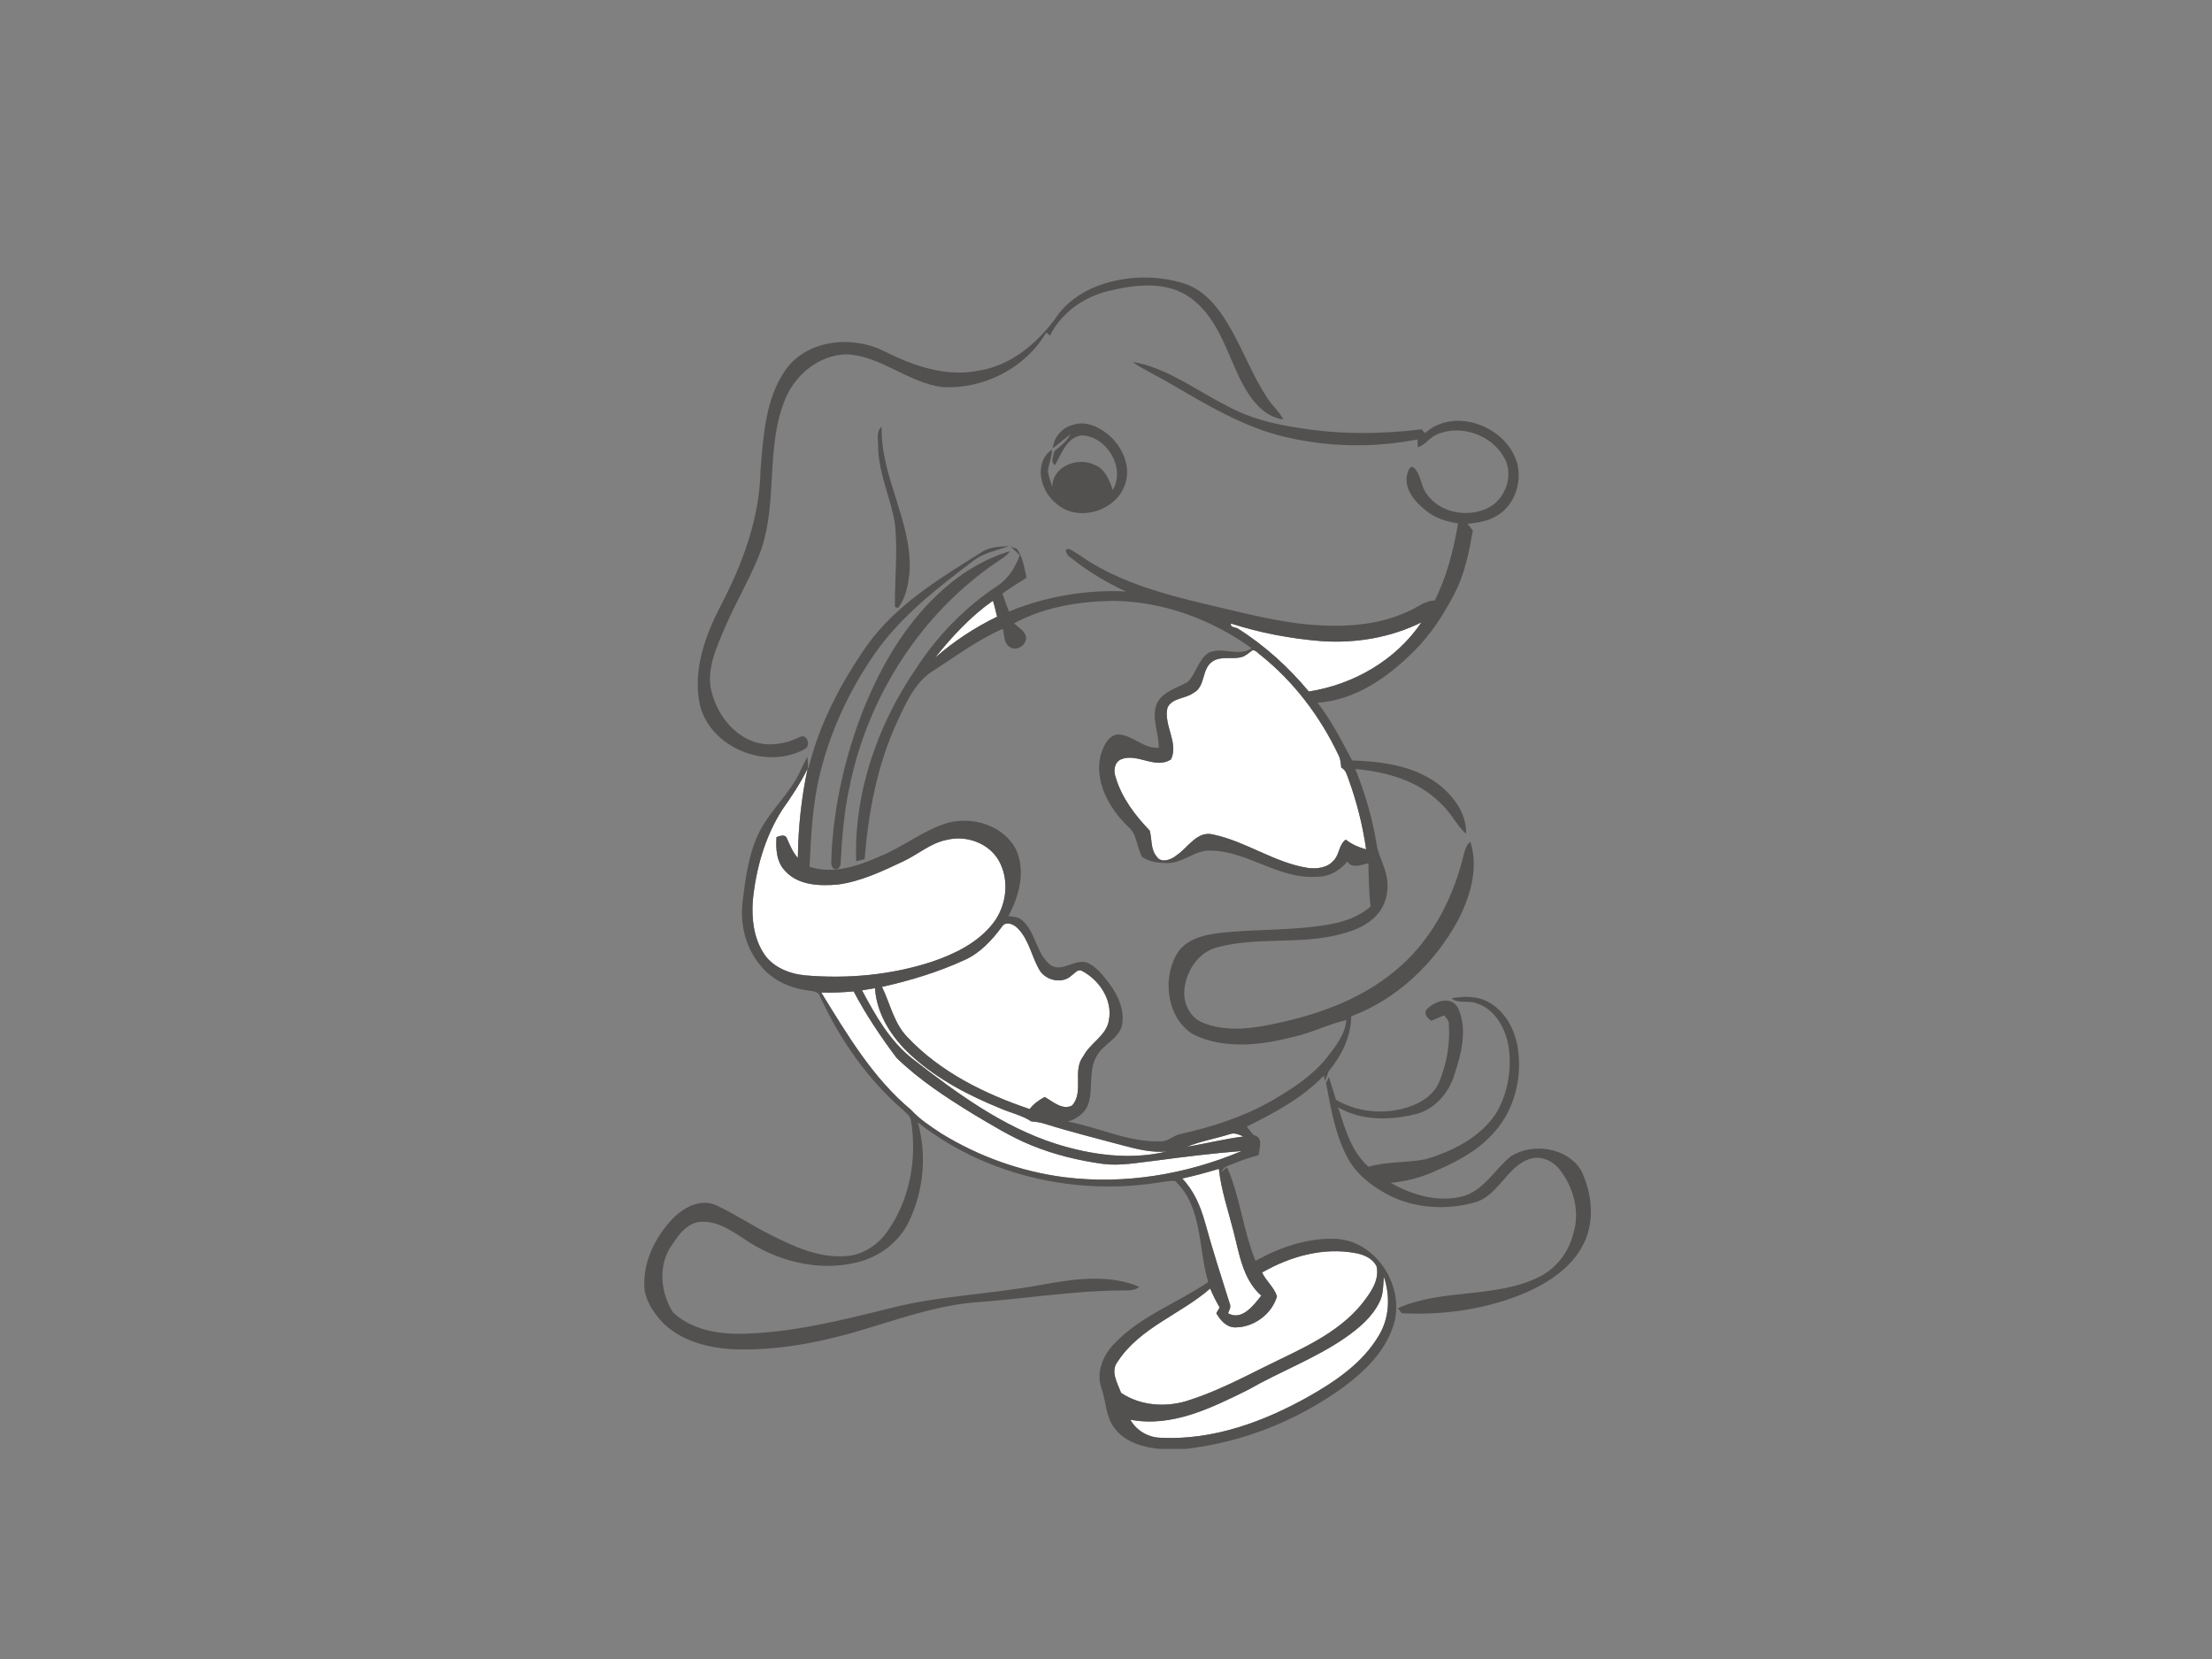 <?xml version="1.0" encoding="utf-8"?>
<!-- Generator: Adobe Illustrator 17.0.0, SVG Export Plug-In . SVG Version: 6.00 Build 0)  -->
<!DOCTYPE svg PUBLIC "-//W3C//DTD SVG 1.1//EN" "http://www.w3.org/Graphics/SVG/1.1/DTD/svg11.dtd">
<svg version="1.1" id="Layer_1" xmlns="http://www.w3.org/2000/svg" xmlns:xlink="http://www.w3.org/1999/xlink" x="0px" y="0px"
	 width="800px" height="600px" viewBox="0 0 800 600" enable-background="new 0 0 800 600" xml:space="preserve">
<rect x="0" y="0" width="800" height="600" fill="#808080" stroke="none"/>
<path fill="#FFFFFF" d="M338.19,237.87c6.11-7.67,12.88-14.96,20.92-20.61c0.59,1.9,1.01,3.84,1.49,5.78
	C352.51,226.96,344.96,231.94,338.19,237.87z"/>
<path fill="#FFFFFF" d="M445.21,225.51c10.6,3.41,21.69,5.49,32.82,6.38c12.34,0.81,24.93-1.28,36.05-6.81
	c-9.24,13.71-24.54,22.47-40.73,25.02c-7.4-8.89-16.07-16.76-25.88-22.91C446.71,226.87,444.78,226.86,445.21,225.51z"/>
<path fill="#FFFFFF" d="M453.07,235.13c1.2,0.08,1.95,1.2,2.88,1.83c12.01,9.61,21.52,22.18,28.09,36.05
	c0.78,1.41,0.86,3.04,1.05,4.63c1.69,0.79,2.04,2.69,2.66,4.26c2.97,8.19,5.09,16.67,6.33,25.29c-2.64-0.74-5.2-1.8-7.35-3.54
	c-2.6,1.81-2.24,5.52-4.48,7.64c-2.28,2.64-6.03,3.01-9.28,2.6c-12.04-1.89-22.22-9.51-34.04-12.04c-6-1.61-9.15,4.66-13.41,7.48
	c-1.93,1.62-5.62,3.04-7.27,0.35c-2.16-2.64-1.59-6.22-2.44-9.29c-5.33-5.53-10.16-11.9-12.34-19.37c-0.83-2.23-0.47-5.36,1.97-6.39
	c5.86-2.46,12.51,3.8,18.1-0.03c2.8-6.04-2.8-12.36-1.31-18.64c1.67-3.63,6.48-3.18,9.38-5.35c4.47-2.27,2.85-8.64,6.86-11.34
	c3.11-2.18,7.12-0.66,10.56-1.63C450.61,237.24,451.73,235.97,453.07,235.13z"/>
<path fill="#FFFFFF" d="M282.86,292.92c3.39-4.79,6.63-9.67,9.22-14.94c-2.27,10.62-3.41,21.43-3.52,32.28
	c-1.86-2.03-2.88-4.59-3.97-7.06c-0.68-1.67-2.54-0.83-3.76-0.45c-0.28,4.28-0.02,9.05,3.17,12.29c4.8,5.24,12.52,5.44,19.1,4.86
	c8.27-1.14,15.91-4.76,23.39-8.29c5.44-2.49,10.08-6.8,16.12-7.9c6.85-1.65,14.77,1.12,18.47,7.28c4.18,7.12,3.02,16.66-2.03,23.05
	c-5.5,6.97-13.79,11-22.02,13.79c-14.74,4.81-30.48,6.25-45.89,4.92c-5.95-0.59-12.21-3.16-15.31-8.57
	c-3.28-5.43-4-12.07-3.58-18.29C273.35,314.34,276.61,302.77,282.86,292.92z"/>
<path fill="#FFFFFF" d="M362.32,335.22c1.38-2.3,4.42-0.96,5.83,0.59c4.1,4.2,4.95,10.32,7.91,15.21c2.41,3.73,8.29,4.91,11.59,1.7
	c1.05-0.71,1.96-2.13,3.42-1.71c6.44,3.28,11.42,10.58,9.97,18.02c-0.93,5.61-6.82,8.17-9.26,12.99c-4.06,5.15,0.36,12.83-4.04,17.8
	c-3.51,1.82-6.97-1.45-9.91-3.09c-2.07,1.09-3.99,2.49-5.43,4.38c-16.26-5.48-32.3-13.36-44.21-26.01c-4.9-5-6.22-12.09-9.21-18.18
	c10.25-2.28,20.36-5.36,29.91-9.74C354.49,344.66,358.73,340.06,362.32,335.22z"/>
<path fill="#FFFFFF" d="M311.76,358.18c1.56-0.27,3.12-0.54,4.68-0.8c0.64,9.72,6.34,18.27,13.42,24.61
	c9.32,8.44,20.64,14.3,32.22,18.99c3.64,1.56,7.6,2.4,10.94,4.61c1.69,0.11,3.37,0.36,4.99,0.9c9.39,2.94,18.95,5.3,28.45,7.86
	c5.01,1.34,10.18,2.54,15.41,2.13c-13.23,3.15-27.17,1.23-40-2.8c-19.34-6.19-35.92-18.39-51.78-30.7
	C321.83,376.54,316.61,367.25,311.76,358.18z"/>
<path fill="#FFFFFF" d="M297.02,358.97c3.91,0.11,7.82-0.07,11.71-0.42c4.45,8.44,9.8,16.42,15.53,24.05
	c8.12,7.88,17.67,14.13,27.27,20.05c7.05,4.17,14.04,8.57,21.67,11.64c8.24,3.35,16.96,5.45,25.76,6.66
	c6.4,0.8,12.78-0.53,19.13-1.21c10.3-1.38,20.62-2.64,30.99-3.46c-20.08,8.48-42.4,12.2-64.09,9.48
	c-15.85-2.04-31.22-7.57-44.8-15.97c-3.75-2.51-7.62-4.99-10.66-8.36C315.67,389.91,306.36,374.12,297.02,358.97z"/>
<path fill="#FFFFFF" d="M429.19,414.77c5.07-2.08,10.5-2.97,15.71-4.63c1.68-0.56,3.26,0.21,4.77,0.89
	C442.77,411.92,436.03,413.61,429.19,414.77z"/>
<path fill="#FFFFFF" d="M427.56,426.22c4.47-0.96,8.88-2.18,13.26-3.49c0.82,7.61,3.31,14.88,5.2,22.27
	c2.17,8.22,3.36,17.64,10.13,23.58c-2.74,3.51-7.03,9.22-12.02,6.38c0.46-1.12,1.16-2.27,0.62-3.48c-3.1-9.79-6.23-19.57-8.97-29.47
	C434.17,436.25,431.78,430.57,427.56,426.22z"/>
<path fill="#FFFFFF" d="M456.46,460.22c10.05-5.78,22.05-9.2,33.65-7.04c3.07,0.53,6.41,1.88,7.77,4.91
	c1.07,5.12-2.34,9.6-5.29,13.41c-9.03,11.15-22.75,16.62-35.25,22.86c-9.2,4.58-18.4,9.3-28.25,12.35
	c-7.82,2.33-16.79,1.66-23.65-2.98c-1.31-3.62-4.01-7.79-1.15-11.39c8.01-12.22,22.72-17,33.39-26.32c0.98,2.35,2.13,4.63,3.41,6.84
	c-0.3,0.52-0.9,1.57-1.2,2.09c1.49,2.58,3.78,5.26,7.07,5.11c6.55-0.05,13.06-4.88,14.87-11.19
	C460.92,465.68,457.87,463.31,456.46,460.22z"/>
<path fill="#FFFFFF" d="M498.92,470.88c1.47-2.83,1.3-6.09,1.56-9.16c2.37,6.95,2.07,14.85-1.77,21.23
	c-5.83,9.94-15.69,16.62-25.51,22.17c-16.16,9.07-34.4,15.77-53.19,14.87c-4.59-0.01-8.99-2.54-11.23-6.55
	c15.08,2.93,29.56-4.34,42.69-10.83c11.53-6.63,24.16-11.25,35.13-18.85C491.49,480.35,496.27,476.34,498.92,470.88z"/>
<path fill="#535050" d="M397.13,103.35c9.93-3.7,21.13-3.96,31.24-0.79c8.03,2.62,13.19,9.95,17.11,17.01
	c4.46,7.98,7.75,16.59,12.77,24.26c1.73,2.78,4.38,4.88,5.86,7.85c-7.06-0.88-11.71-7.22-14.84-13.06
	c-5.44-10.47-8.36-23.05-18.21-30.53c-8.64-6.65-20.31-5.27-30.22-2.84c-8.88,2.17-16.96,7.82-21.1,16.11
	c-0.34-0.28-1.03-0.83-1.37-1.11c-7.43,12.87-22.67,20.56-37.39,19.75c-12.46-1.44-22.28-11.37-34.97-11.86
	c-9.36,0.26-17.77,6.81-21.58,15.17c-8.25,18.56-2.37,40.05-10.38,58.68c-3.71,9.01-8.79,17.39-12.48,26.42
	c-2.77,6.49-5.79,13.45-4.47,20.67c1.75,8.43,7.49,16.49,15.87,19.29c5.39,1.68,11.23,0.68,16.2-1.78c2.7-1.56,4.29,3.16,1.86,4.34
	c-13.84,7.62-33.99-0.34-37.9-15.92c-2.64-12.46,1.84-25.07,7.57-36.02c7.88-15.18,14.09-31.7,14.35-49
	c1.06-12.27,1.68-25.48,8.89-35.97c7.78-11.32,24.44-12.87,36.02-6.91c10.41,5.22,22.2,9.35,33.97,6.94
	c11.62-1.78,21.07-9.79,27.84-18.98C385.38,109.57,391.03,105.64,397.13,103.35z"/>
<path fill="#535050" d="M409.54,130.88c12.66,2.1,23.05,10.35,34.31,15.95c8.05,4.44,17.06,6.63,26.1,7.96
	c14.6,2.35,29.5,2.3,44.16,0.47c0.31,0.34,0.95,1.03,1.26,1.37c10.88-9.78,29.99-2.26,33.43,11.31c1.62,6.88-1.16,14.9-7.39,18.56
	c-3.19,2-6.99,2.54-10.66,2.95c0.64,0.81,1.28,1.62,1.93,2.44c-1.34,7.62-2.87,15.33-6.39,22.3c-3.94,7.73-8.69,15.16-14.89,21.29
	c-9.4,9.45-21.18,17.75-34.89,18.67c4.97,6.46,8.7,13.71,12.5,20.87c10.59,0.39,21.77,1.78,30.61,8.16
	c5.79,4.27,10.88,10.87,10.6,18.39c-3.65-3.34-5.68-8.08-9.48-11.3c-8.05-8.06-19.53-11.17-30.57-12.15
	c3.45,8.65,6.15,17.61,7.63,26.81c0.47,4.07,2.78,7.59,3.59,11.59c1.08,4.76,0.17,10.09-3.02,13.89c-3.34,4.11-8.47,6.14-13.46,7.44
	c-14.71,3.91-30.3,0.81-44.99,4.84c-6.65,1.86-10.94,8.58-11.57,15.21c-0.52,4.85,2.01,10.16,6.71,11.99
	c7.53,3.06,15.94,2.38,23.73,0.81c16.31-3.2,32.69-8.73,45.64-19.48c12.46-10.13,20.5-24.86,24.47-40.25
	c0.68-2.31,0.89-4.95,2.88-6.57c3.08,9.64-0.07,19.96-4.57,28.62c-8.43,15.39-21.95,28.34-38.52,34.54
	c-0.1,7.48-3.53,14.31-8.22,19.96c-0.37,1.17-0.81,2.33-1.31,3.47l-0.34-2c-7.81,8.13-17.91,13.52-27.92,18.45
	c0.79,1.02,1.59,2.04,2.42,3.05c3.76,0.78,2.12,4.58,1.91,7.28c-3.81,0.97-7.5,2.37-11.14,3.87c-1.2,0.35-1.94,1.32-2.47,2.41
	c0.54-0.48,1.62-1.45,2.16-1.93c4.78,10.85,5.78,22.91,10.3,33.87c8.81-4.87,18.78-8.35,28.96-7.95
	c15.01,0.63,25.68,18.04,20.71,31.89c-3.09,9.19-10.38,16.19-17.99,21.83c-16.66,12.06-36.42,19.91-56.88,22.24h-9.74
	c-5.87-0.61-12.22-2.43-15.95-7.34c-3.41-4.21-3.09-9.91-4.9-14.78c-1.89-5.72,0.66-11.83,4.72-15.94
	c9.46-9.98,22.76-14.68,33.96-22.27c-3.7-12.16-1.95-27.17-11.99-36.54c-3.03-0.17-5.98,0.69-8.98,0.99
	c-29.45,3.88-60.59-3.72-84.05-22.19c3.3,11.74,2.09,24.65-3.12,35.66c-3.54,7.58-10.79,13.02-18.86,14.97
	c-14.24,3.51-29.65-0.57-41.48-8.92c-4.91-3.17-10.48-6.79-16.62-5.52c-4.49,1.25-7.14,5.53-9.55,9.2
	c-4.33,7.07-3.25,16.44,1.04,23.26c6.24,5.97,15.32,7.79,23.69,7.82c18.68-0.2,36.91-4.8,54.93-9.28
	c17.97-4.6,36.65-5.03,54.83-8.49c11.56-2.07,24.01-3.96,35.2,0.75c-1.62,1.57-3.95,1.23-6.01,1.33
	c-17.37,0.06-34.56,2.88-51.85,4.19c-13.17,0.85-25.78,5.04-38.31,8.87c-16.42,5.16-33.58,8.9-50.88,8.2
	c-8.86-0.51-18.14-2.88-24.76-9.12c-3.28-3.28-6.09-7.34-7.05-11.93c-1.05-9.58,3.45-19.02,9.86-25.89
	c3.94-4.19,10.23-7.73,15.98-5.14c6.68,3.08,12.79,7.23,19.36,10.52c8.5,4.34,17.7,8.6,27.48,7.89c6.25-0.35,11.86-4.14,15.31-9.24
	c8.04-11.49,10.59-26.25,8.3-39.96c-0.3-1.64-1.79-2.61-2.89-3.7c-12.9-11.18-22.83-25.49-29.94-40.94
	c-0.55-2.08-2.81-1.92-4.49-2.27c-6.37-0.81-12.64-3.64-16.79-8.65c-5.54-6.34-7.8-15.15-6.75-23.43
	c0.97-8.14,2.04-16.45,5.45-23.98c3.4-7.52,9.66-13.17,13.83-20.21c1.53-2.66,2.59-5.56,4.18-8.19c0.07,1.14,0.2,3.41,0.27,4.55
	c3.83-16.19,11.73-31.17,21.19-44.76c10.66-14.96,26.7-24.54,41.98-34.11c2.86-1.68,6.31-1.66,9.51-1.97
	c-4.17,1.62-8.8,2.32-12.49,5.02c-13.18,9.98-26.57,20.24-36.13,33.94c-8.97,12.92-15.8,27.41-19.62,42.68
	c-2.87,11.23-3.44,22.86-3.96,34.39c8.81,2.95,17.97-0.48,26.06-4.01c8.18-3.48,15.28-9.24,23.84-11.85
	c9.15-2.54,20.61,1.04,24.91,9.94c3.37,7.76,0.92,16.65-2.91,23.77c1.6,0.29,3.45,0.18,4.75,1.33c5.26,4.23,5.17,12.24,10.5,16.36
	c4.48,2.96,9.14-2.83,13.74-0.63c3.22,1.64,5.44,4.64,7.59,7.45c3.18,4.29,5.59,9.73,4.5,15.16c-1.43,5.01-7.18,6.83-9.38,11.37
	c-2.77,5.32-0.95,11.65-2.89,17.21c-1.24,3.12-4.19,5.11-7.3,6.08c11.34,2.07,22.1,7.62,33.87,7.13c2.6-0.08,4.49-2.24,7-2.68
	c11.91-2.65,23.67-6.54,34.22-12.78c6.74-4.03,13.47-8.46,18.44-14.65c3.21-4.08,6.71-8.4,7.21-13.76
	c-6.45,1.47-12.41,4.58-18.89,6.02c-11.74,3.06-24.88,4.68-36.21-0.66c-9.62-5.59-11.61-19.64-6.43-28.89
	c3.24-5.89,10.35-7.38,16.48-8.05c12.96-1.38,26.1-0.71,38.96-3.02c5.38-0.94,10.71-2.81,14.85-6.47
	c-0.66-5.18-0.67-10.42-0.81-15.63c-2.45,0.47-5.9,2.12-7.6-0.62c-2.79,3.36-6.88,5.7-11.35,5.5c-13.51,0.88-24.62-9.23-37.93-9.45
	c-5.85-0.37-10.24,4.72-16.05,4.49c-3.05-0.03-6.33-0.41-8.88-2.2c-2.07-3.49-1.73-8.25-5.1-10.97
	c-6.79-6.53-12.23-16.15-9.92-25.83c0.96-3.04,2.49-6.93,6.04-7.53c5.47,0.01,9.44,5.37,15.03,4.81c-0.06-5.3-2.74-10.67-0.79-15.88
	c2.14-4.48,7.34-5.63,11.26-7.94c3.08-3.06,3.73-8.08,7.53-10.51c4.75-2.27,10.24,1.27,14.91-1.23l0.6-0.44
	c-14.67-10.56-32.46-17.06-50.63-17.1c-12.1,0.27-24.55,2.29-35.27,8.14c1.48,1.42,3.59,2.48,4.26,4.56
	c0.71,3.12-3.23,5.77-5.85,3.98c-2.19-1.41-1.85-4.39-2.47-6.58c-9.51,4.2-17.79,10.5-26.51,16.07c-5.84,4.43-8.79,11.35-11.8,17.79
	c-7.14,15.55-10.32,32.54-11.67,49.49c-0.76,0.18-2.29,0.53-3.05,0.7c-0.85-24.89,7.8-49.52,21.79-69.9
	c7.7-11.79,17.73-22.08,29.5-29.82c3.86-2.56,6.26-6.7,7.9-10.92c-1.13-1.04-2.25-2.09-3.34-3.16c0.56,0.2,1.69,0.61,2.25,0.81
	c2.18,3.04,2.73,6.91,3.49,10.5c-2.97,1.8-5.88,3.69-8.71,5.71c0.76,2.17,1.54,4.34,2.37,6.49c13.36-5.46,27.85-7.98,42.27-7.26
	c-7.05-3.26-13.77-7.28-19.82-12.15c-1.22-0.48-3.19-3.74-0.54-3.15c2.91,1.43,5.4,3.56,8.23,5.15
	c11.95,7.14,25.48,10.99,38.92,14.22c11.92,2.78,23.78,5.99,35.95,7.54c13.41,1.53,27.62,1.29,40-4.69
	c2.94-1.31,5.56-3.65,8.94-3.61c4.47-8.72,6.81-18.33,8.5-27.93c-4.27-0.63-8.52-1.97-11.86-4.81c-3.72-2.98-7.52-7.31-6.68-12.44
	c0.35-1.1,0.67-3.55,2.33-3.07c2.77,2.3,2.57,6.42,4.56,9.28c4.61,7.16,14.8,9.09,22.26,5.57c6.41-3.08,9.64-11.77,6.15-18.12
	c-4.44-8.33-15.58-12.31-24.27-8.65c-2.71,1.05-4.31,3.84-7.08,4.73c-0.01-0.71-0.05-2.14-0.07-2.85
	c-15.74,3.04-32.12,2.83-47.73-0.87c-15.38-3.53-28.91-11.94-42.42-19.73C418.26,135.75,413.64,133.76,409.54,130.88 M338.19,237.87
	c6.77-5.93,14.32-10.91,22.41-14.83c-0.48-1.94-0.9-3.88-1.49-5.78C351.07,222.91,344.3,230.2,338.19,237.87 M445.21,225.51
	c-0.43,1.35,1.5,1.36,2.26,1.68c9.81,6.15,18.48,14.02,25.88,22.91c16.19-2.55,31.49-11.31,40.73-25.02
	c-11.12,5.53-23.71,7.62-36.05,6.81C466.9,231,455.81,228.92,445.21,225.51 M453.07,235.13c-1.34,0.84-2.46,2.11-4.04,2.51
	c-3.44,0.97-7.45-0.55-10.56,1.63c-4.01,2.7-2.39,9.07-6.86,11.34c-2.9,2.17-7.71,1.72-9.38,5.35c-1.49,6.28,4.11,12.6,1.31,18.64
	c-5.59,3.83-12.24-2.43-18.1,0.03c-2.44,1.03-2.8,4.16-1.97,6.39c2.18,7.47,7.01,13.84,12.34,19.37c0.85,3.07,0.28,6.65,2.44,9.29
	c1.65,2.69,5.34,1.27,7.27-0.35c4.26-2.82,7.41-9.09,13.41-7.48c11.82,2.53,22,10.15,34.04,12.04c3.25,0.41,7,0.04,9.28-2.6
	c2.24-2.12,1.88-5.83,4.48-7.64c2.15,1.74,4.71,2.8,7.35,3.54c-1.24-8.62-3.36-17.1-6.33-25.29c-0.62-1.57-0.97-3.47-2.66-4.26
	c-0.19-1.59-0.27-3.22-1.05-4.63c-6.57-13.87-16.08-26.44-28.09-36.05C455.02,236.33,454.27,235.21,453.07,235.13 M282.86,292.92
	c-6.25,9.85-9.51,21.42-10.61,32.97c-0.42,6.22,0.3,12.86,3.58,18.29c3.1,5.41,9.36,7.98,15.31,8.57
	c15.41,1.33,31.15-0.11,45.89-4.92c8.23-2.79,16.52-6.82,22.02-13.79c5.05-6.39,6.21-15.93,2.03-23.05
	c-3.7-6.16-11.62-8.93-18.47-7.28c-6.04,1.1-10.68,5.41-16.12,7.9c-7.48,3.53-15.12,7.15-23.39,8.29c-6.58,0.58-14.3,0.38-19.1-4.86
	c-3.19-3.24-3.45-8.01-3.17-12.29c1.22-0.38,3.08-1.22,3.76,0.45c1.09,2.47,2.11,5.03,3.97,7.06c0.11-10.85,1.25-21.66,3.52-32.28
	C289.49,283.25,286.25,288.13,282.86,292.92 M362.32,335.22c-3.59,4.84-7.83,9.44-13.43,11.96c-9.55,4.38-19.66,7.46-29.91,9.74
	c2.99,6.09,4.31,13.18,9.21,18.18c11.91,12.65,27.95,20.53,44.21,26.01c1.44-1.89,3.36-3.29,5.43-4.38c2.94,1.64,6.4,4.91,9.91,3.09
	c4.4-4.97-0.02-12.65,4.04-17.8c2.44-4.82,8.33-7.38,9.26-12.99c1.45-7.44-3.53-14.74-9.97-18.02c-1.46-0.42-2.37,1-3.42,1.71
	c-3.3,3.21-9.18,2.03-11.59-1.7c-2.96-4.89-3.81-11.01-7.91-15.21C366.74,334.26,363.7,332.92,362.32,335.22 M311.76,358.18
	c4.85,9.07,10.07,18.36,18.33,24.8c15.86,12.31,32.44,24.51,51.78,30.7c12.83,4.03,26.77,5.95,40,2.8
	c-5.23,0.41-10.4-0.79-15.41-2.13c-9.5-2.56-19.06-4.92-28.45-7.86c-1.62-0.54-3.3-0.79-4.99-0.9c-3.34-2.21-7.3-3.05-10.94-4.61
	c-11.58-4.69-22.9-10.55-32.22-18.99c-7.08-6.34-12.78-14.89-13.42-24.61C314.88,357.64,313.32,357.91,311.76,358.18 M297.02,358.97
	c9.34,15.15,18.65,30.94,32.51,42.46c3.04,3.37,6.91,5.85,10.66,8.36c13.58,8.4,28.95,13.93,44.8,15.97
	c21.69,2.72,44.01-1,64.09-9.48c-10.37,0.82-20.69,2.08-30.99,3.46c-6.35,0.68-12.73,2.01-19.13,1.21
	c-8.8-1.21-17.52-3.31-25.76-6.66c-7.63-3.07-14.62-7.47-21.67-11.64c-9.6-5.92-19.15-12.17-27.27-20.05
	c-5.73-7.63-11.08-15.61-15.53-24.05C304.84,358.9,300.93,359.08,297.02,358.97 M429.19,414.77c6.84-1.16,13.58-2.85,20.48-3.74
	c-1.51-0.68-3.09-1.45-4.77-0.89C439.69,411.8,434.26,412.69,429.19,414.77 M427.56,426.22c4.22,4.35,6.61,10.03,8.22,15.79
	c2.74,9.9,5.87,19.68,8.97,29.47c0.54,1.21-0.16,2.36-0.62,3.48c4.99,2.84,9.28-2.87,12.02-6.38c-6.77-5.94-7.96-15.36-10.13-23.58
	c-1.89-7.39-4.38-14.66-5.2-22.27C436.44,424.04,432.03,425.26,427.56,426.22 M456.46,460.22c1.41,3.09,4.46,5.46,5.37,8.65
	c-1.81,6.31-8.32,11.14-14.87,11.19c-3.29,0.15-5.58-2.53-7.07-5.11c0.3-0.52,0.9-1.57,1.2-2.09c-1.28-2.21-2.43-4.49-3.41-6.84
	c-10.67,9.32-25.38,14.1-33.39,26.32c-2.86,3.6-0.16,7.77,1.15,11.39c6.86,4.64,15.83,5.31,23.65,2.98
	c9.85-3.05,19.05-7.77,28.25-12.35c12.5-6.24,26.22-11.71,35.25-22.86c2.95-3.81,6.36-8.29,5.29-13.41
	c-1.36-3.03-4.7-4.38-7.77-4.91C478.51,451.02,466.51,454.44,456.46,460.22 M498.92,470.88c-2.65,5.46-7.43,9.47-12.32,12.88
	c-10.97,7.6-23.6,12.22-35.13,18.85c-13.13,6.49-27.61,13.76-42.69,10.83c2.24,4.01,6.64,6.54,11.23,6.55
	c18.79,0.9,37.03-5.8,53.19-14.87c9.82-5.55,19.68-12.23,25.51-22.17c3.84-6.38,4.14-14.28,1.77-21.23
	C500.22,464.79,500.39,468.05,498.92,470.88z"/>
<path fill="#535050" d="M387.85,153.72c4.57-1.68,9.48,0.52,12.97,3.48c5.01,4.2,8.28,11.28,6.15,17.77
	c-3.11,9.89-17.14,14.17-24.97,7.13c-5.79-4.47-8.33-14.79-1.52-19.53c-0.02,2.59-1.05,4.94-1.49,7.45
	c0.14,2.08,0.96,4.04,1.57,6.02c0.13-7.4,9.21-10.93,15.25-7.94c3.88,1.46,5.38,5.52,6.66,9.1c4.7-8.06-2.23-19.51-11.33-19.74
	c-5.43,0.79-7.19,6.71-9.63,10.78c-1.74-1.33-0.42-3.35-0.27-4.99c2.18-1.83,4.59-3.59,5.92-6.18c-2.19,1.63-4.23,3.47-6.45,5.07
	C381.15,158.21,384.01,154.74,387.85,153.72z"/>
<path fill="#535050" d="M317.6,162.04c0.15-2.55-0.98-5.85,1.28-7.74c-0.5,17.94,10.75,33.81,10.13,51.73
	c-0.41,4.8-1.22,10.01-4.25,13.88c-0.28-0.1-0.82-0.32-1.09-0.43c-0.14-9.98,1.08-20,0-29.97
	C322.21,180.23,317.86,171.55,317.6,162.04z"/>
<path fill="#535050" d="M339.06,215.04c7.42-7.08,16.35-12.78,26.23-15.71c-1.08,1.59-2.75,2.57-4.32,3.62
	c-27.58,18.55-46.81,48.44-53.57,80.87c-2.07,9.27-2.88,18.75-3.36,28.21c0.1,1.53-1.47,3.3-2.88,1.79
	c-0.93-1.43-0.36-3.24-0.43-4.81c0.89-18.04,5-35.88,11.63-52.65C318.54,241.09,327,226.43,339.06,215.04z"/>
<path fill="#535050" d="M534.06,362.87c-2.96-1.23-6.5,0.33-9.13-1.8c4.69-0.9,9.9-0.9,14.08,1.74c6.28,3.82,9.56,11.16,10.18,18.28
	c1.09,10.57-2.22,21.73-9.71,29.41c-5.82,6.32-13.71,10.16-21.49,13.51c-4.75,2.07-9.83,3.27-14.98,3.8
	c7.84,4.49,17.43,7.21,26.37,4.77c7.46-2.34,11.29-9.76,17.07-14.41c7.92-4.99,20.29-3.16,25.36,5.07
	c4.18,8.6,5.18,19.43,0.23,27.93c-4.75,8.31-13.33,13.5-21.95,17.06c-13.65,5.4-28.51,7.5-43.14,6.71
	c-0.34-0.45-1.03-1.36-1.38-1.81c15.98-7.16,34.62-3.5,50.5-11.03c6.53-3.02,11.33-9.15,12.98-16.12
	c2.43-7.88,0.01-16.65-4.99-23.01c-2.55-3.29-6.99-5.18-11.06-3.77c-8.06,2.92-10.9,12.72-19.04,15.5
	c-10.72,3.16-22.79,2.43-32.68-2.99c-5.85-3.17-11.29-7.64-14.29-13.69c-4.21-8.2-5.71-17.41-7.41-26.36
	c0.26-0.55,0.77-1.64,1.03-2.18c0.86,2.75,1.69,5.53,2.58,8.29c8.73,5.07,19.89,5.6,29.09,1.46c3.63-1.66,6.89-4.46,8.37-8.25
	c2.49-6.33,3.8-13.18,3.37-19.99c0.19-1.56-0.76-2.75-1.76-3.76c-1.54,0.63-3.08,1.27-4.59,1.96c-1.35-0.8-2.93-2.62-1.67-4.16
	c2.83-2.99,8.96-5.09,11.34-0.44c3.54,7.73,1.1,16.69-1.44,24.38c-2.05,6.56-7.12,12.25-13.92,13.99
	c-9.19,2.25-19.62,2.45-28.02-2.48c2.46,7.61,4.74,16.08,10.99,21.5c6.67-1.99,13.72-1.37,20.48-2.69
	c9.71-2.83,19.51-7.71,25.4-16.24c4.43-7.13,5.94-15.94,4.84-24.2C544.62,372.18,540.87,365.03,534.06,362.87z"/>
</svg>
